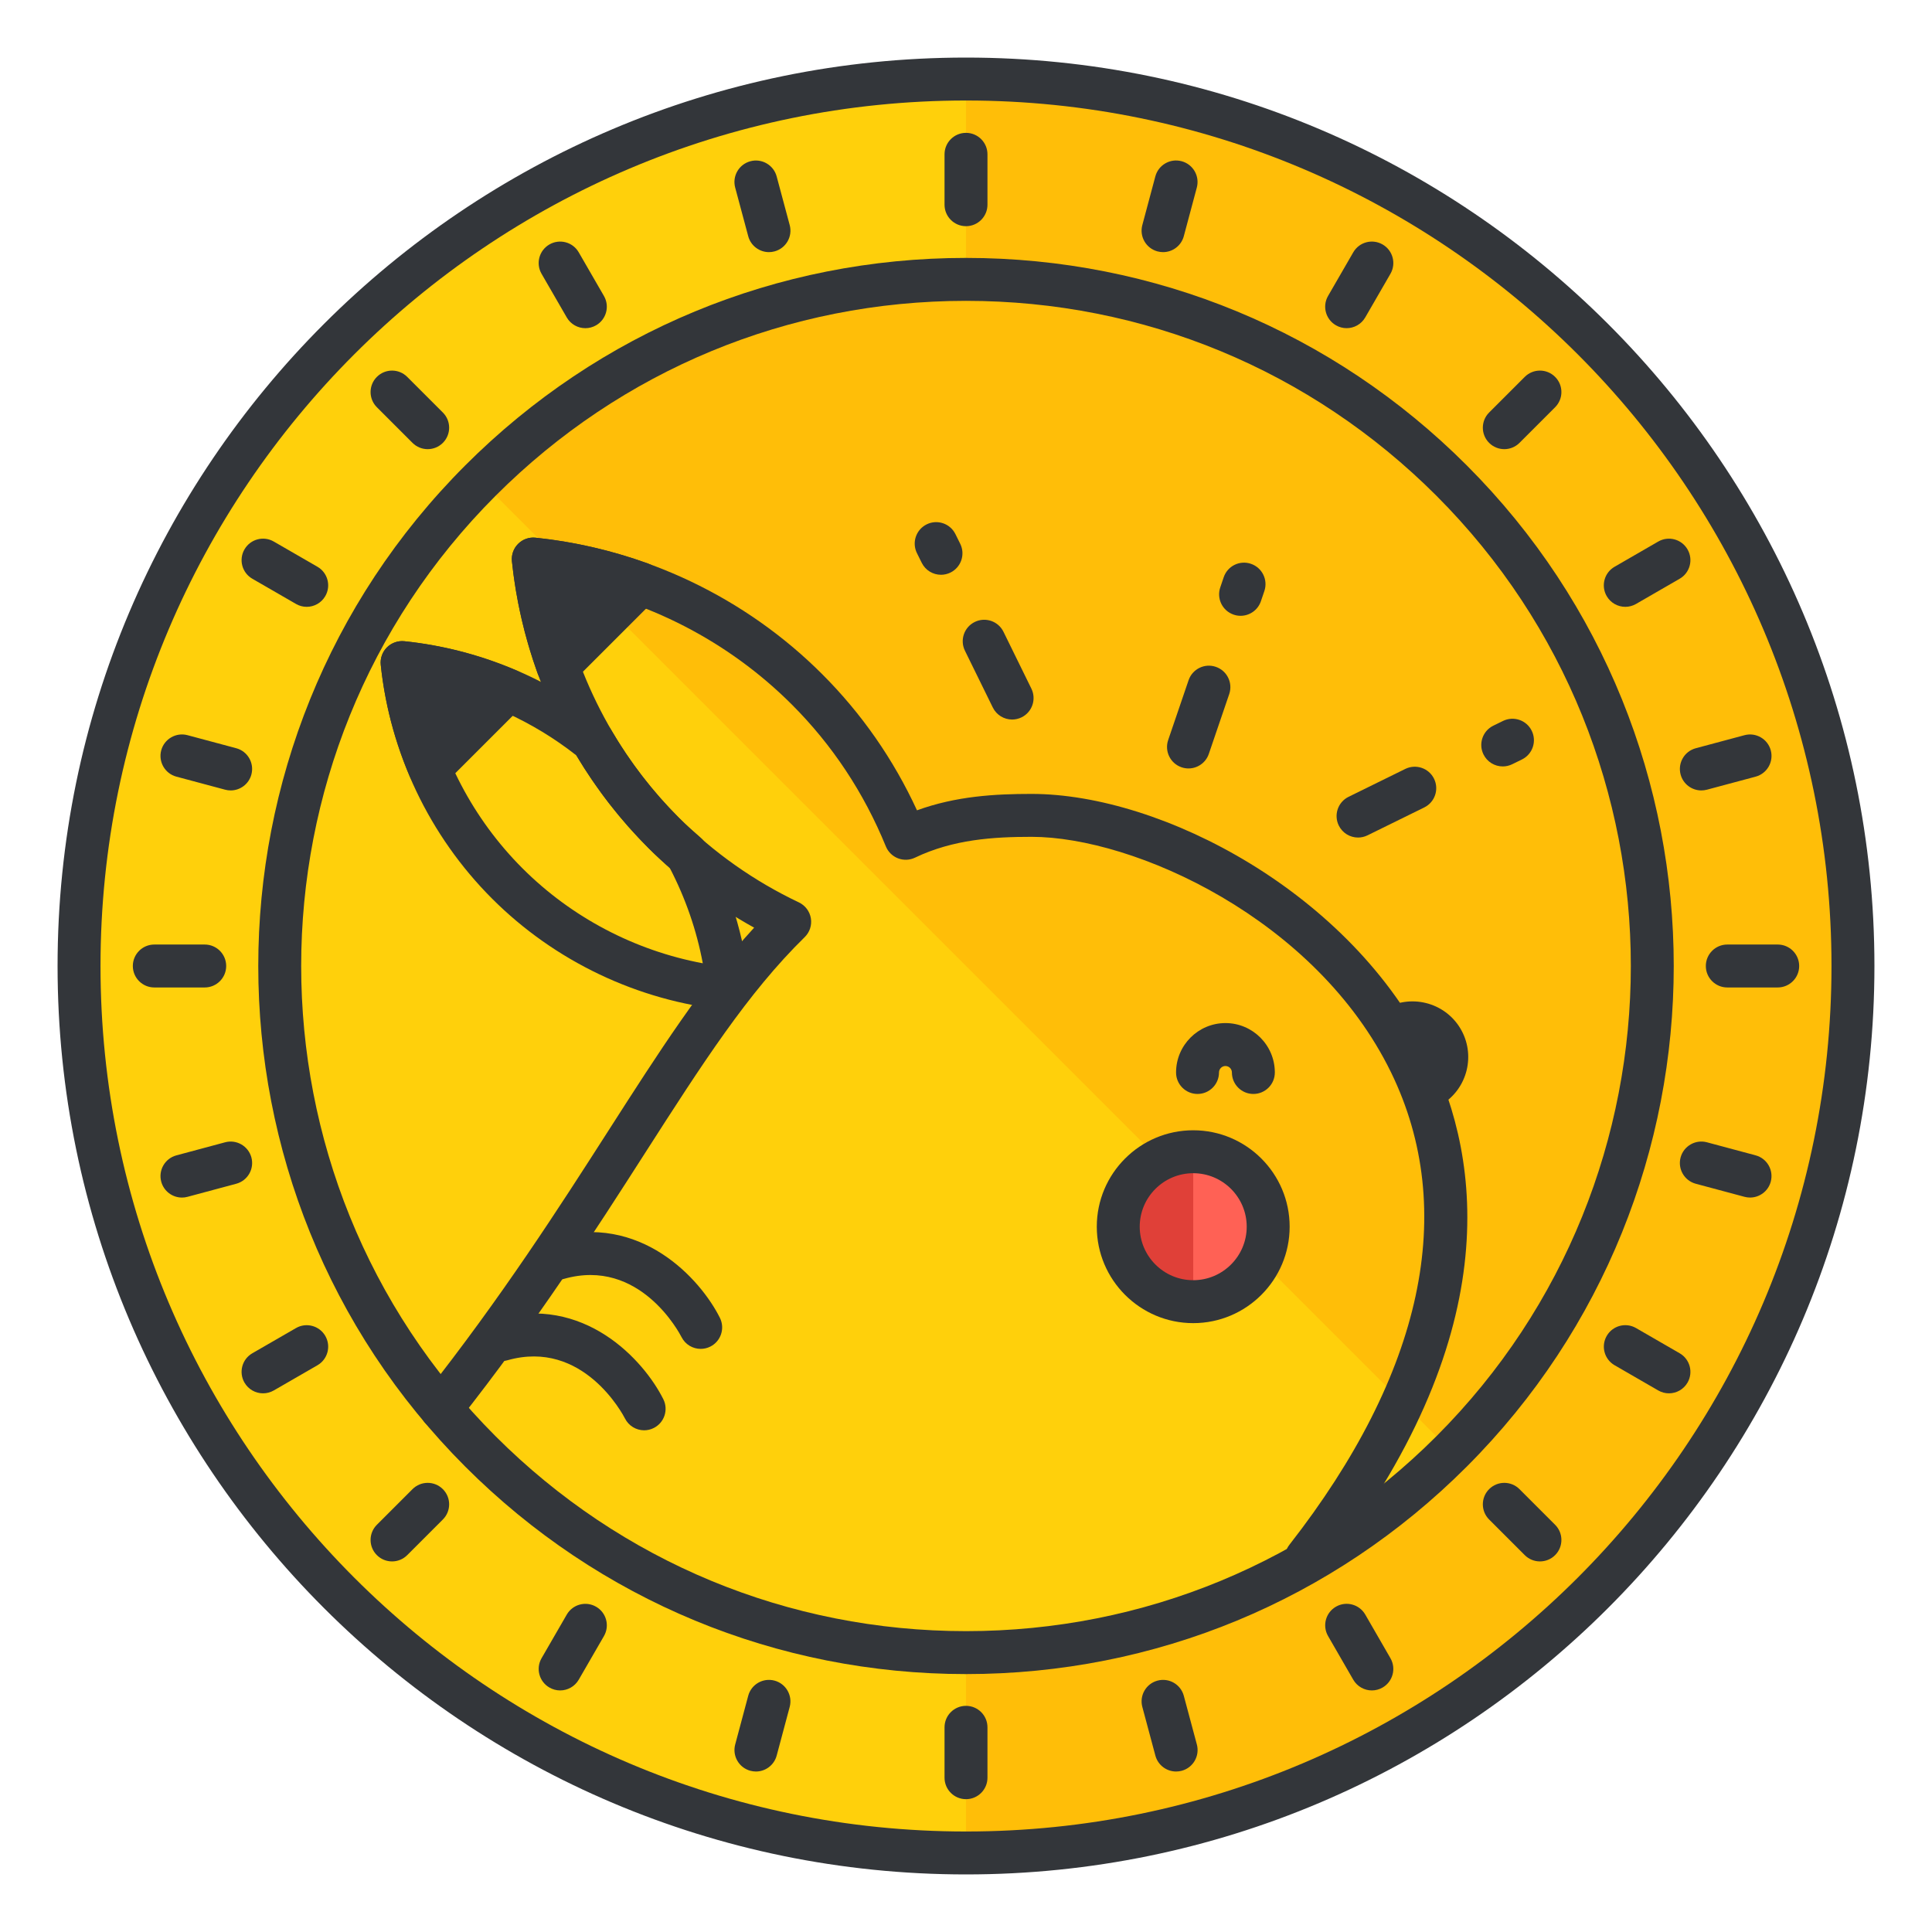 <?xml version="1.0" encoding="utf-8"?>
<!-- Generator: Adobe Illustrator 16.0.0, SVG Export Plug-In . SVG Version: 6.00 Build 0)  -->
<!DOCTYPE svg PUBLIC "-//W3C//DTD SVG 1.1//EN" "http://www.w3.org/Graphics/SVG/1.1/DTD/svg11.dtd">
<svg version="1.1" id="Layer_1" xmlns="http://www.w3.org/2000/svg" xmlns:xlink="http://www.w3.org/1999/xlink" x="0px" y="0px"
	 width="135px" height="135px" viewBox="0 0 135 135" style="enable-background:new 0 0 135 135;" xml:space="preserve">
<style type="text/css">
<![CDATA[
	.st0{fill:#465652;}
	.st1{fill:#AAB9BA;}
	.st2{fill:#47C67B;}
	.st3{fill:#AAC8D1;}
	.st4{fill:none;stroke:#E83834;stroke-width:6;stroke-linecap:round;stroke-linejoin:round;stroke-miterlimit:10;}
	.st5{fill:#7BC67B;}
	.st6{fill:#7BC7FF;}
	.st7{fill:#7C34C1;}
	.st8{fill:#7C8D96;}
	.st9{fill:#AD2707;}
	.st10{fill:#ADB8BC;}
	.st11{fill:#107510;}
	.st12{fill:#7FE5D8;}
	.st13{fill:#AF4AD1;}
	.st14{fill:#E02B7E;}
	.st15{fill:#E04038;}
	.st16{fill:#AFD7DD;}
	.st17{fill:#E0A010;}
	.st18{fill:#E0D5A4;}
	.st19{fill:#12B2B2;}
	.st20{fill:#12D66B;}
	.st21{fill:#E1A9FF;}
	.st22{fill:#1362A8;}
	.st23{fill:#E2378D;}
	.st24{fill:#E29C37;}
	.st25{fill:#E2B90E;}
	.st26{fill:#E2BF91;}
	.st27{fill:#E2CBAA;}
	.st28{fill:#14A594;}
	.st29{fill:#E4E9ED;}
	.st30{fill:#4A5D60;}
	.st31{fill:#E5B076;}
	.st32{fill:#E5B1C4;}
	.st33{fill:#E5E4C3;}
	.st34{fill:#4B6466;}
	.st35{fill:#E6FF2E;}
	.st36{fill:#18AA67;}
	.st37{fill:#E86207;}
	.st38{fill:#E8A113;}
	.st39{fill:#E8B5A6;}
	.st40{fill:#E8E8ED;}
	.st41{fill:#4E5154;}
	.st42{fill:#E9F1F4;}
	.st43{fill:#4F4B48;}
	.st44{fill:#4F74E8;}
	.st45{fill:#808E93;}
	.st46{fill:#80949B;}
	.st47{fill:#80EDAC;}
	.st48{fill:#B122E0;}
	.st49{fill:#B2C4CC;}
	.st50{fill:#83D839;}
	.st51{fill:#B3C6C6;}
	.st52{fill:none;stroke:#33363A;stroke-width:3;stroke-linecap:round;stroke-linejoin:round;stroke-miterlimit:10;}
	.st53{fill:#1A8E1C;}
	.st54{fill:#1A93D6;}
	.st55{fill:#B50B0B;}
	.st56{fill:#1AD88F;}
	.st57{fill:#B5DAF4;}
	.st58{fill:#EA7B1F;}
	.st59{fill:#EA81BD;}
	.st60{fill:#87B8D6;}
	.st61{fill:#87C3F4;}
	.st62{fill:#EAC79D;}
	.st63{fill:#EADF11;}
	.st64{fill:#EAE4C5;}
	.st65{fill:#B78094;}
	.st66{fill:#8844D8;}
	.st67{fill:#EBF4F7;}
	.st68{fill:#893015;}
	.st69{fill:#89410B;}
	.st70{fill:#899BA3;}
	.st71{fill:#EDE3B9;}
	.st72{enable-background:new    ;}
	.st73{fill:#50FF9F;}
	.st74{fill:#EEDCF4;}
	.st75{fill:#EFA37D;}
	.st76{fill:#EFA3CC;}
	.st77{fill:#EFC99A;}
	.st78{fill:#54AF79;}
	.st79{fill:#BA503A;}
	.st80{fill:#BA8663;}
	.st81{fill:#8B4FE0;}
	.st82{fill:#58ED9B;}
	.st83{fill:#BC7DFF;}
	.st84{fill:#8D9AA3;}
	.st85{fill:#BCCAD3;}
	.st86{fill:#8DE4FF;}
	.st87{fill:#20B518;}
	.st88{fill:#BF44F2;}
	.st89{fill:#21CEA1;}
	.st90{fill:#BFDAE0;}
	.st91{fill:#F0FBFC;}
	.st92{fill:#F2D9A7;}
	.st93{fill:#F2EAC9;}
	.st94{fill:#24D1AF;}
	.st95{fill:#25931C;}
	.st96{fill:#F4C4B3;}
	.st97{fill:#F4D3A2;}
	.st98{fill:#F4D647;}
	.st99{fill:#F4D7B8;}
	.st100{fill:#F4EC8E;}
	.st101{fill:#5B524D;}
	.st102{fill:#F77819;}
	.st103{fill:#F79AE1;}
	.st104{fill:#5E707A;}
	.st105{fill:#F93585;}
	.st106{fill:#F95D5D;}
	.st107{fill:#F9C19B;}
	.st108{fill:#F9CB58;}
	.st109{fill:#F9D2B2;}
	.st110{fill:#F9F07D;}
	.st111{fill:#F9F1D2;}
	.st112{fill:#F9F4B7;}
	.st113{fill:#F9F9E4;}
	.st114{fill:#5F1DAA;}
	.st115{fill:#5F9AD6;}
	.st116{fill:#C0C0C4;}
	.st117{fill:#91EA57;}
	.st118{fill:#C12727;}
	.st119{fill:#C191A0;}
	.st120{fill:#923BB7;}
	.st121{fill:#93A0A3;}
	.st122{fill:#93F9EA;}
	.st123{fill:#93FF5A;}
	.st124{fill:#C4833D;}
	.st125{fill:#95A2A5;}
	.st126{fill:#965514;}
	.st127{fill:#96562C;}
	.st128{fill:#2AF42F;}
	.st129{fill:#C5D7DD;}
	.st130{fill:#C68510;}
	.st131{fill:#C6A86D;}
	.st132{fill:#C6BB8D;}
	.st133{fill:#2C9DCE;}
	.st134{fill:#FBFCF2;}
	.st135{fill:#FC70B0;}
	.st136{fill:#FCE6C8;}
	.st137{fill:#FCF7E3;}
	.st138{fill:#C90D6B;}
	.st139{fill:#FDFEFF;}
	.st140{fill:#FDFFDC;}
	.st141{fill:#FF1A1A;}
	.st142{fill:#FF5252;}
	.st143{fill:#FF5B00;}
	.st144{fill:#FF6155;}
	.st145{fill:#FF630D;}
	.st146{fill:#FF6666;}
	.st147{fill:#FF7676;}
	.st148{fill:#FF7900;}
	.st149{fill:#FF860D;}
	.st150{fill:#FF8B00;}
	.st151{fill:#FF8F8F;}
	.st152{fill:#FF900B;}
	.st153{fill:#FF908A;}
	.st154{fill:#FF960B;}
	.st155{fill:#FF9C0D;}
	.st156{fill:#FFA9D4;}
	.st157{fill:#FFAA00;}
	.st158{fill:#FFAD40;}
	.st159{fill:#FFAF10;}
	.st160{fill:#FFB000;}
	.st161{fill:#FFBE08;}
	.st162{fill:#FFBF31;}
	.st163{fill:#FFC200;}
	.st164{fill:#FFCAE8;}
	.st165{fill:#FFCCF5;}
	.st166{fill:#FFD00B;}
	.st167{fill:#FFD039;}
	.st168{fill:#FFD400;}
	.st169{fill:#FFD833;}
	.st170{fill:#FFDB80;}
	.st171{fill:#FFDDD2;}
	.st172{fill:#FFE6D4;}
	.st173{fill:#FFE6EB;}
	.st174{fill:#FFE98D;}
	.st175{fill:#FFECD2;}
	.st176{fill:#FFF1D9;}
	.st177{fill:#FFF24D;}
	.st178{fill:#FFF3C2;}
	.st179{fill:#FFF4C7;}
	.st180{fill:#FFF800;}
	.st181{fill:#FFF80D;}
	.st182{fill:#FFF9DE;}
	.st183{fill:#FFFBD7;}
	.st184{fill:#FFFBEB;}
	.st185{fill:#FFFCC0;}
	.st186{fill:#FFFCDC;}
	.st187{fill:#FFFFFA;}
	.st188{fill:#FFFFFF;}
	.st189{fill:#63797F;}
	.st190{fill:#65E529;}
	.st191{fill:#66310E;}
	.st192{fill:#663C17;}
	.st193{fill:#9A5AE5;}
	.st194{fill:#CA30EF;}
	.st195{fill:#6892FC;}
	.st196{fill:#9CFFC4;}
	.st197{fill:#CC4306;}
	.st198{fill:#CC549E;}
	.st199{fill:#9E3256;}
	.st200{fill:#CDFFBB;}
	.st201{fill:#CE86AF;}
	.st202{fill:#CED9DD;}
	
		.st203{fill:none;stroke:#33363A;stroke-width:3;stroke-linecap:round;stroke-linejoin:round;stroke-miterlimit:10;stroke-dasharray:6;}
	.st204{fill:#CFE1E2;}
	.st205{fill:#33363A;}
	.st206{fill:#34C166;}
	.st207{fill:#364B5B;}
	.st208{fill:#3662CE;}
	.st209{fill:#36C6FF;}
	.st210{fill:#6ADB9A;}
	.st211{fill:#6D5C4D;}
	.st212{fill:#6EBDF9;}
	.st213{fill:#0031FF;}
	.st214{fill:#0062FF;}
	.st215{fill:#0068FF;}
	.st216{fill:#0086FF;}
	.st217{fill:#009BE8;}
	.st218{fill:#00AAFF;}
	.st219{fill:#D271FF;}
	.st220{fill:#D363A9;}
	.st221{fill:#D3964C;}
	.st222{fill:#D3DFE2;}
	.st223{fill:#D3E0E2;}
	.st224{fill:#D3EFF4;}
	.st225{fill:#063B66;}
	.st226{fill:#D60909;}
	.st227{fill:#D61D1D;}
	.st228{fill:#D7F0FF;}
	.st229{fill:#09B285;}
	.st230{fill:#D8D593;}
	.st231{fill:#D8E2EA;}
	.st232{fill:#D8E5EA;}
	.st233{fill:#3E5054;}
	.st234{fill:#D988FF;}
	.st235{fill:#D9E7E8;}
	.st236{fill:#702252;}
	.st237{fill:#70D3E0;}
	.st238{fill:#A02FF2;}
	.st239{fill:#A2F255;}
	.st240{fill:#A35616;}
	.st241{fill:#A3CCCC;}
	.st242{fill:#0A6ADD;}
	.st243{fill:#A5145D;}
	.st244{fill:#A57555;}
	.st245{fill:#77D6FC;}
	.st246{fill:#7815CE;}
	.st247{fill:#A7BBC1;}
	.st248{fill:#DBD279;}
	.st249{fill:#0D5C9E;}
	.st250{fill:#A83C11;}
	.st251{fill:#A8633D;}
	.st252{fill:#A8A3E5;}
	.st253{fill:#DCE6EA;}
	.st254{fill:#DCE7EA;}
	.st255{fill:#A962E8;}
	.st256{fill:#DD2466;}
	.st257{fill:#DDC38A;}
	.st258{fill:#DDD2B1;}
	.st259{fill:#DFE7E8;}
	.st260{fill:#42B1E8;}
	.st261{fill:#436377;}
	.st262{fill:#43B530;}
]]>
</style>
<g>
	<g>
		<g>
			<circle class="st166" cx="67.5" cy="67.499" r="61.977"/>
		</g>
		<g>
			<path class="st161" d="M67.5,5.523v123.953c34.229,0,61.977-27.748,61.977-61.978C129.477,33.271,101.729,5.523,67.5,5.523z"/>
		</g>
		<g>
			<path class="st205" d="M67.5,130.977c-35.001,0-63.477-28.476-63.477-63.478c0-35,28.476-63.476,63.477-63.476
				s63.477,28.475,63.477,63.476C130.977,102.5,102.501,130.977,67.5,130.977z M67.5,7.023c-33.347,0-60.477,27.129-60.477,60.476
				c0,33.348,27.13,60.478,60.477,60.478s60.477-27.13,60.477-60.478C127.977,34.153,100.847,7.023,67.5,7.023z"/>
		</g>
	</g>
	<g>
		<g>
			<circle class="st166" cx="67.5" cy="67.5" r="47.978"/>
		</g>
		<g>
			<path class="st161" d="M33.576,33.575l67.85,67.851c18.736-18.736,18.736-49.114,0-67.852
				C82.689,14.839,52.312,14.838,33.576,33.575z"/>
		</g>
		<g>
			<path class="st205" d="M67.501,116.978c-13.216,0-25.642-5.146-34.987-14.492c-19.29-19.292-19.289-50.681,0.002-69.972
				c9.345-9.346,21.77-14.492,34.985-14.492s25.641,5.146,34.985,14.491c19.291,19.292,19.291,50.682,0,69.973
				C93.142,111.832,80.717,116.978,67.501,116.978z M67.501,21.022c-12.414,0-24.086,4.834-32.864,13.613
				c-18.121,18.121-18.122,47.607-0.002,65.729c8.779,8.778,20.451,13.613,32.866,13.613c12.414,0,24.086-4.834,32.864-13.613
				c18.121-18.122,18.121-47.608,0-65.73C91.587,25.857,79.915,21.022,67.501,21.022z"/>
		</g>
	</g>
	<g>
		<g>
			<g>
				<path class="st205" d="M67.5,15.805c-0.828,0-1.5-0.671-1.5-1.5v-3.522c0-0.829,0.672-1.5,1.5-1.5s1.5,0.671,1.5,1.5v3.522
					C69,15.133,68.328,15.805,67.5,15.805z"/>
			</g>
			<g>
				<path class="st205" d="M67.5,125.719c-0.828,0-1.5-0.671-1.5-1.5v-3.522c0-0.829,0.672-1.5,1.5-1.5s1.5,0.671,1.5,1.5v3.522
					C69,125.047,68.328,125.719,67.5,125.719z"/>
			</g>
		</g>
		<g>
			<g>
				<path class="st205" d="M105.115,31.385c-0.384,0-0.768-0.146-1.061-0.439c-0.586-0.585-0.586-1.536,0-2.121l2.49-2.49
					c0.586-0.586,1.535-0.586,2.121,0c0.586,0.585,0.586,1.536,0,2.121l-2.49,2.49C105.883,31.238,105.499,31.385,105.115,31.385z"
					/>
			</g>
			<g>
				<path class="st205" d="M27.395,109.105c-0.384,0-0.768-0.146-1.061-0.439c-0.586-0.585-0.586-1.536,0-2.121l2.49-2.49
					c0.586-0.586,1.535-0.586,2.121,0c0.586,0.585,0.586,1.536,0,2.121l-2.49,2.49C28.162,108.959,27.778,109.105,27.395,109.105z"
					/>
			</g>
		</g>
		<g>
			<g>
				<path class="st205" d="M124.219,69h-3.523c-0.828,0-1.5-0.671-1.5-1.5s0.672-1.5,1.5-1.5h3.523c0.828,0,1.5,0.671,1.5,1.5
					S125.047,69,124.219,69z"/>
			</g>
			<g>
				<path class="st205" d="M14.305,69h-3.523c-0.828,0-1.5-0.671-1.5-1.5s0.672-1.5,1.5-1.5h3.523c0.828,0,1.5,0.671,1.5,1.5
					S15.133,69,14.305,69z"/>
			</g>
		</g>
		<g>
			<g>
				<path class="st205" d="M107.605,109.105c-0.384,0-0.768-0.146-1.061-0.439l-2.49-2.49c-0.586-0.585-0.586-1.536,0-2.121
					c0.586-0.586,1.535-0.586,2.121,0l2.49,2.49c0.586,0.585,0.586,1.536,0,2.121C108.373,108.959,107.989,109.105,107.605,109.105z
					"/>
			</g>
			<g>
				<path class="st205" d="M29.885,31.385c-0.384,0-0.768-0.146-1.061-0.439l-2.49-2.49c-0.586-0.585-0.586-1.536,0-2.121
					c0.586-0.586,1.535-0.586,2.121,0l2.49,2.49c0.586,0.585,0.586,1.536,0,2.121C30.652,31.238,30.269,31.385,29.885,31.385z"/>
			</g>
		</g>
	</g>
	<g>
		<g>
			<g>
				<path class="st205" d="M40.903,22.932c-0.518,0-1.022-0.269-1.3-0.75l-1.762-3.051c-0.414-0.717-0.169-1.635,0.549-2.049
					c0.716-0.414,1.636-0.169,2.049,0.549l1.762,3.051c0.414,0.717,0.169,1.635-0.549,2.049
					C41.416,22.867,41.158,22.932,40.903,22.932z"/>
			</g>
			<g>
				<path class="st205" d="M95.86,118.12c-0.519,0-1.022-0.27-1.301-0.751l-1.76-3.051c-0.413-0.718-0.167-1.635,0.551-2.049
					c0.713-0.414,1.633-0.169,2.049,0.55l1.76,3.051c0.413,0.718,0.167,1.635-0.551,2.049
					C96.373,118.055,96.115,118.12,95.86,118.12z"/>
			</g>
		</g>
		<g>
			<g>
				<path class="st205" d="M81.271,17.618c-0.128,0-0.259-0.017-0.389-0.051c-0.8-0.214-1.275-1.037-1.062-1.837l0.91-3.402
					c0.214-0.8,1.035-1.277,1.837-1.062c0.8,0.214,1.275,1.037,1.062,1.837l-0.91,3.402C82.539,17.175,81.933,17.618,81.271,17.618z
					"/>
			</g>
			<g>
				<path class="st205" d="M52.823,123.786c-0.128,0-0.259-0.017-0.389-0.051c-0.8-0.214-1.275-1.037-1.062-1.837l0.91-3.402
					c0.214-0.8,1.035-1.276,1.837-1.062c0.8,0.214,1.275,1.037,1.062,1.837l-0.91,3.402
					C54.092,123.343,53.485,123.786,52.823,123.786z"/>
			</g>
		</g>
		<g>
			<g>
				<path class="st205" d="M113.569,42.403c-0.518,0-1.022-0.269-1.3-0.75c-0.414-0.717-0.169-1.635,0.549-2.049l3.051-1.762
					c0.716-0.415,1.635-0.17,2.049,0.549c0.414,0.717,0.169,1.635-0.549,2.049l-3.051,1.762
					C114.082,42.338,113.824,42.403,113.569,42.403z"/>
			</g>
			<g>
				<path class="st205" d="M18.382,97.36c-0.519,0-1.022-0.27-1.3-0.75c-0.414-0.718-0.169-1.635,0.549-2.049l3.051-1.761
					c0.716-0.414,1.635-0.168,2.049,0.549s0.169,1.635-0.549,2.049l-3.051,1.761C18.895,97.295,18.637,97.36,18.382,97.36z"/>
			</g>
		</g>
		<g>
			<g>
				<path class="st205" d="M122.286,83.68c-0.129,0-0.26-0.017-0.39-0.052l-3.402-0.912c-0.8-0.214-1.274-1.037-1.061-1.837
					c0.215-0.801,1.044-1.275,1.838-1.061l3.402,0.912c0.8,0.214,1.274,1.037,1.061,1.837
					C123.555,83.238,122.948,83.68,122.286,83.68z"/>
			</g>
			<g>
				<path class="st205" d="M16.118,55.232c-0.129,0-0.259-0.017-0.389-0.052l-3.402-0.911c-0.801-0.214-1.275-1.037-1.062-1.837
					c0.215-0.8,1.042-1.274,1.837-1.061l3.402,0.911c0.801,0.214,1.275,1.037,1.062,1.837C17.387,54.79,16.78,55.232,16.118,55.232z
					"/>
			</g>
		</g>
	</g>
	<g>
		<g>
			<g>
				<path class="st205" d="M21.431,42.403c-0.255,0-0.513-0.065-0.749-0.202l-3.051-1.762c-0.718-0.414-0.963-1.332-0.549-2.049
					c0.414-0.719,1.333-0.964,2.049-0.549l3.051,1.762c0.718,0.414,0.963,1.332,0.549,2.049
					C22.453,42.134,21.948,42.403,21.431,42.403z"/>
			</g>
			<g>
				<path class="st205" d="M116.618,97.36c-0.255,0-0.513-0.065-0.749-0.202l-3.049-1.762c-0.718-0.415-0.963-1.332-0.549-2.049
					c0.415-0.718,1.332-0.963,2.049-0.548l3.049,1.762c0.718,0.415,0.963,1.332,0.549,2.049
					C117.64,97.091,117.136,97.36,116.618,97.36z"/>
			</g>
		</g>
		<g>
			<g>
				<path class="st205" d="M53.731,17.618c-0.662,0-1.269-0.442-1.448-1.112l-0.912-3.401c-0.214-0.8,0.261-1.623,1.061-1.837
					c0.798-0.215,1.623,0.26,1.838,1.06l0.912,3.401c0.214,0.8-0.261,1.623-1.061,1.837C53.991,17.601,53.86,17.618,53.731,17.618z"
					/>
			</g>
			<g>
				<path class="st205" d="M82.181,123.786c-0.662,0-1.269-0.442-1.448-1.112l-0.912-3.402c-0.214-0.8,0.261-1.623,1.061-1.837
					c0.799-0.215,1.623,0.26,1.838,1.061l0.912,3.402c0.214,0.8-0.261,1.623-1.061,1.837
					C82.44,123.769,82.31,123.786,82.181,123.786z"/>
			</g>
		</g>
		<g>
			<g>
				<path class="st205" d="M94.097,22.931c-0.255,0-0.513-0.065-0.749-0.202c-0.718-0.415-0.963-1.332-0.549-2.049l1.762-3.05
					c0.415-0.718,1.333-0.962,2.049-0.548c0.718,0.415,0.963,1.332,0.549,2.049l-1.762,3.05
					C95.118,22.662,94.614,22.931,94.097,22.931z"/>
			</g>
			<g>
				<path class="st205" d="M39.14,118.12c-0.255,0-0.513-0.065-0.749-0.202c-0.718-0.415-0.963-1.332-0.549-2.049l1.762-3.049
					c0.415-0.718,1.332-0.963,2.049-0.548c0.718,0.415,0.963,1.332,0.549,2.049l-1.762,3.049
					C40.161,117.851,39.657,118.12,39.14,118.12z"/>
			</g>
		</g>
		<g>
			<g>
				<path class="st205" d="M118.882,55.232c-0.662,0-1.269-0.442-1.448-1.112c-0.214-0.8,0.261-1.623,1.062-1.837l3.402-0.911
					c0.798-0.214,1.622,0.261,1.837,1.061c0.214,0.8-0.261,1.623-1.062,1.837l-3.402,0.911
					C119.141,55.215,119.011,55.232,118.882,55.232z"/>
			</g>
			<g>
				<path class="st205" d="M12.714,83.681c-0.662,0-1.268-0.442-1.448-1.112c-0.214-0.8,0.261-1.623,1.061-1.837l3.402-0.913
					c0.797-0.215,1.622,0.26,1.838,1.06c0.214,0.8-0.261,1.623-1.061,1.837l-3.402,0.913C12.974,83.665,12.843,83.681,12.714,83.681
					z"/>
			</g>
		</g>
	</g>
	<g>
		<path class="st205" d="M91.282,110.363c-0.323,0-0.648-0.104-0.922-0.318c-0.653-0.51-0.77-1.452-0.26-2.105
			c9.343-11.964,11.797-23.38,7.096-33.015C91.959,64.191,79.245,58.474,72.08,58.474c-2.651,0-5.474,0.176-8.143,1.455
			c-0.374,0.179-0.802,0.196-1.188,0.047c-0.385-0.148-0.692-0.45-0.849-0.832c-1.533-3.752-3.742-7.087-6.566-9.911
			c-4.427-4.428-10.162-7.375-16.318-8.416c1.042,6.156,3.988,11.892,8.416,16.318c2.443,2.446,5.266,4.438,8.392,5.921
			c0.442,0.21,0.755,0.624,0.836,1.107c0.081,0.483-0.08,0.977-0.431,1.319c-3.98,3.897-7.151,8.844-11.167,15.106
			c-3.525,5.499-7.521,11.732-13.067,18.763c-0.513,0.65-1.456,0.762-2.106,0.249c-0.65-0.513-0.762-1.456-0.249-2.107
			c5.455-6.915,9.409-13.083,12.897-18.523c3.497-5.455,6.573-10.252,10.159-14.149c-2.711-1.499-5.188-3.365-7.386-5.565
			c-5.366-5.365-8.754-12.481-9.538-20.036c-0.047-0.449,0.112-0.896,0.432-1.215c0.318-0.32,0.766-0.48,1.215-0.432
			c7.556,0.784,14.672,4.171,20.037,9.539c2.755,2.754,4.977,5.948,6.619,9.51c2.731-0.994,5.447-1.147,8.006-1.147
			c9.12,0,22.348,6.934,27.812,18.136c3.653,7.487,5.329,19.841-7.427,36.177C92.17,110.165,91.729,110.363,91.282,110.363z"/>
	</g>
	<g>
		<path class="st205" d="M50.879,70.581c-0.052,0-0.104-0.002-0.155-0.008c-6.161-0.64-11.964-3.403-16.339-7.78
			c-4.378-4.377-7.141-10.18-7.779-16.34c-0.047-0.45,0.112-0.896,0.432-1.216c0.32-0.319,0.768-0.477,1.216-0.431
			c5.163,0.537,10.04,2.542,14.104,5.799c0.143,0.115,0.264,0.255,0.356,0.414c1.308,2.236,2.895,4.294,4.719,6.116
			c0.485,0.488,1.003,0.943,1.535,1.406c0.138,0.12,0.252,0.264,0.339,0.425c1.675,3.133,2.706,6.485,3.065,9.962
			c0.046,0.449-0.112,0.896-0.432,1.215C51.656,70.424,51.274,70.581,50.879,70.581z M29.869,48.069
			c0.889,4.752,3.204,9.17,6.637,12.603c3.431,3.432,7.849,5.748,12.602,6.638c-0.433-2.315-1.21-4.558-2.321-6.69
			c-0.501-0.438-0.992-0.878-1.478-1.365c-1.937-1.934-3.632-4.112-5.041-6.476C37.212,50.383,33.653,48.775,29.869,48.069z"/>
	</g>
	<g>
		<path class="st205" d="M87.58,76.441c-0.828,0-1.5-0.671-1.5-1.5c0-0.25-0.202-0.453-0.451-0.453s-0.451,0.203-0.451,0.453
			c0,0.829-0.672,1.5-1.5,1.5s-1.5-0.671-1.5-1.5c0-1.904,1.548-3.453,3.451-3.453s3.451,1.549,3.451,3.453
			C89.08,75.77,88.408,76.441,87.58,76.441z"/>
	</g>
	<g>
		<circle class="st15" cx="83.377" cy="85.716" r="5.238"/>
	</g>
	<g>
		<path class="st144" d="M83.377,80.479c2.893,0,5.238,2.345,5.238,5.237c0,2.894-2.346,5.239-5.238,5.239"/>
	</g>
	<g>
		<path class="st205" d="M83.377,92.455c-3.716,0-6.738-3.023-6.738-6.739c0-3.715,3.022-6.737,6.738-6.737s6.738,3.022,6.738,6.737
			C90.115,89.432,87.093,92.455,83.377,92.455z M83.377,81.979c-2.062,0-3.738,1.677-3.738,3.737c0,2.062,1.677,3.739,3.738,3.739
			s3.738-1.677,3.738-3.739C87.115,83.655,85.438,81.979,83.377,81.979z"/>
	</g>
	<g>
		<path class="st205" d="M99.95,77.402c-0.506,0-1-0.256-1.282-0.72c-0.431-0.708-0.206-1.631,0.502-2.062
			c0.418-0.254,0.552-0.803,0.296-1.222c-0.254-0.418-0.799-0.554-1.225-0.297c-0.706,0.428-1.63,0.205-2.061-0.503
			c-0.43-0.708-0.204-1.631,0.504-2.061c1.833-1.113,4.231-0.529,5.346,1.303c1.113,1.833,0.529,4.23-1.302,5.344
			C100.485,77.332,100.216,77.402,99.95,77.402z"/>
	</g>
	<g>
		<path class="st205" d="M38.984,48.064c-0.108,0-0.219-0.012-0.327-0.036c-0.501-0.112-0.91-0.472-1.084-0.956
			c-0.92-2.554-1.526-5.196-1.802-7.854c-0.046-0.449,0.112-0.896,0.432-1.215c0.318-0.32,0.766-0.48,1.215-0.432
			c2.657,0.275,5.3,0.881,7.855,1.802c0.483,0.174,0.844,0.583,0.956,1.084c0.112,0.501-0.04,1.025-0.403,1.388l-5.781,5.779
			C39.761,47.91,39.378,48.064,38.984,48.064z M39.016,40.817c0.168,0.988,0.386,1.97,0.652,2.943l2.292-2.291
			C40.986,41.202,40.004,40.984,39.016,40.817z"/>
	</g>
	<g>
		<path class="st205" d="M38.984,46.564l5.781-5.779c-2.436-0.877-4.955-1.457-7.502-1.721
			C37.527,41.611,38.107,44.131,38.984,46.564z"/>
	</g>
	<g>
		<path class="st205" d="M30.029,55.191c-0.095,0-0.19-0.009-0.285-0.027c-0.489-0.095-0.899-0.426-1.095-0.885
			c-1.081-2.537-1.769-5.17-2.044-7.827c-0.046-0.449,0.112-0.896,0.432-1.215c0.32-0.319,0.768-0.477,1.216-0.431
			c2.679,0.278,5.313,0.967,7.83,2.046c0.458,0.196,0.788,0.606,0.882,1.095c0.095,0.489-0.061,0.992-0.412,1.344l-5.463,5.461
			C30.806,55.036,30.423,55.191,30.029,55.191z M29.872,48.072c0.186,0.978,0.434,1.95,0.744,2.912l2.169-2.168
			C31.827,48.505,30.854,48.257,29.872,48.072z"/>
	</g>
	<g>
		<path class="st205" d="M28.098,46.298c0.262,2.528,0.92,5.02,1.932,7.394l5.463-5.461C33.119,47.213,30.627,46.561,28.098,46.298z
			"/>
	</g>
	<g>
		<path class="st205" d="M48.962,94.254c-0.549,0-1.077-0.303-1.341-0.826c-0.118-0.232-2.906-5.584-8.223-4.063
			c-0.796,0.225-1.627-0.233-1.854-1.03c-0.228-0.796,0.233-1.627,1.03-1.854c6.18-1.766,10.374,2.893,11.729,5.603
			c0.37,0.741,0.069,1.642-0.672,2.012C49.416,94.203,49.188,94.254,48.962,94.254z"/>
	</g>
	<g>
		<path class="st205" d="M45.011,99.943c-0.549,0-1.077-0.303-1.341-0.826c-0.118-0.232-2.916-5.581-8.225-4.064
			c-0.797,0.224-1.627-0.234-1.854-1.031c-0.228-0.796,0.234-1.626,1.03-1.854c6.19-1.765,10.377,2.894,11.73,5.604
			c0.37,0.741,0.069,1.642-0.672,2.012C45.465,99.892,45.236,99.943,45.011,99.943z"/>
	</g>
	<g>
		<g>
			<g>
				<path class="st205" d="M86.686,43.03c-0.16,0-0.323-0.026-0.483-0.081c-0.784-0.267-1.203-1.119-0.937-1.903l0.242-0.712
					c0.267-0.785,1.116-1.207,1.903-0.937c0.784,0.267,1.203,1.119,0.937,1.903l-0.242,0.712
					C87.894,42.637,87.311,43.03,86.686,43.03z"/>
			</g>
			<g>
				<path class="st205" d="M83.047,53.696c-0.16,0-0.324-0.026-0.484-0.081c-0.784-0.267-1.203-1.12-0.936-1.904l1.426-4.18
					c0.268-0.784,1.121-1.206,1.904-0.935c0.784,0.267,1.203,1.12,0.936,1.904l-1.426,4.18
					C84.254,53.303,83.671,53.696,83.047,53.696z"/>
			</g>
		</g>
		<g>
			<g>
				<g>
					<path class="st205" d="M65.753,40.163c-0.552,0-1.083-0.306-1.345-0.834l-0.336-0.678c-0.368-0.742-0.064-1.642,0.678-2.01
						c0.741-0.368,1.642-0.065,2.01,0.678l0.336,0.678c0.368,0.742,0.064,1.642-0.678,2.01
						C66.204,40.112,65.977,40.163,65.753,40.163z"/>
				</g>
				<g>
					<path class="st205" d="M70.722,50.278c-0.554,0-1.087-0.309-1.348-0.839l-1.949-3.971c-0.365-0.744-0.058-1.643,0.686-2.008
						c0.745-0.365,1.643-0.058,2.008,0.686l1.949,3.971c0.365,0.744,0.058,1.643-0.686,2.008
						C71.169,50.228,70.943,50.278,70.722,50.278z"/>
				</g>
			</g>
			<g>
				<g>
					<path class="st205" d="M105.007,53.555c-0.555,0-1.088-0.309-1.348-0.84c-0.365-0.744-0.058-1.643,0.687-2.007l0.678-0.332
						c0.747-0.363,1.644-0.056,2.007,0.687c0.365,0.744,0.058,1.643-0.687,2.007l-0.678,0.332
						C105.453,53.506,105.229,53.555,105.007,53.555z"/>
				</g>
				<g>
					<path class="st205" d="M94.896,58.524c-0.554,0-1.086-0.308-1.347-0.838c-0.366-0.744-0.06-1.643,0.684-2.008l3.963-1.949
						c0.743-0.364,1.643-0.06,2.008,0.684c0.366,0.744,0.06,1.643-0.684,2.008l-3.963,1.949
						C95.344,58.474,95.118,58.524,94.896,58.524z"/>
				</g>
			</g>
		</g>
	</g>
</g>
</svg>
